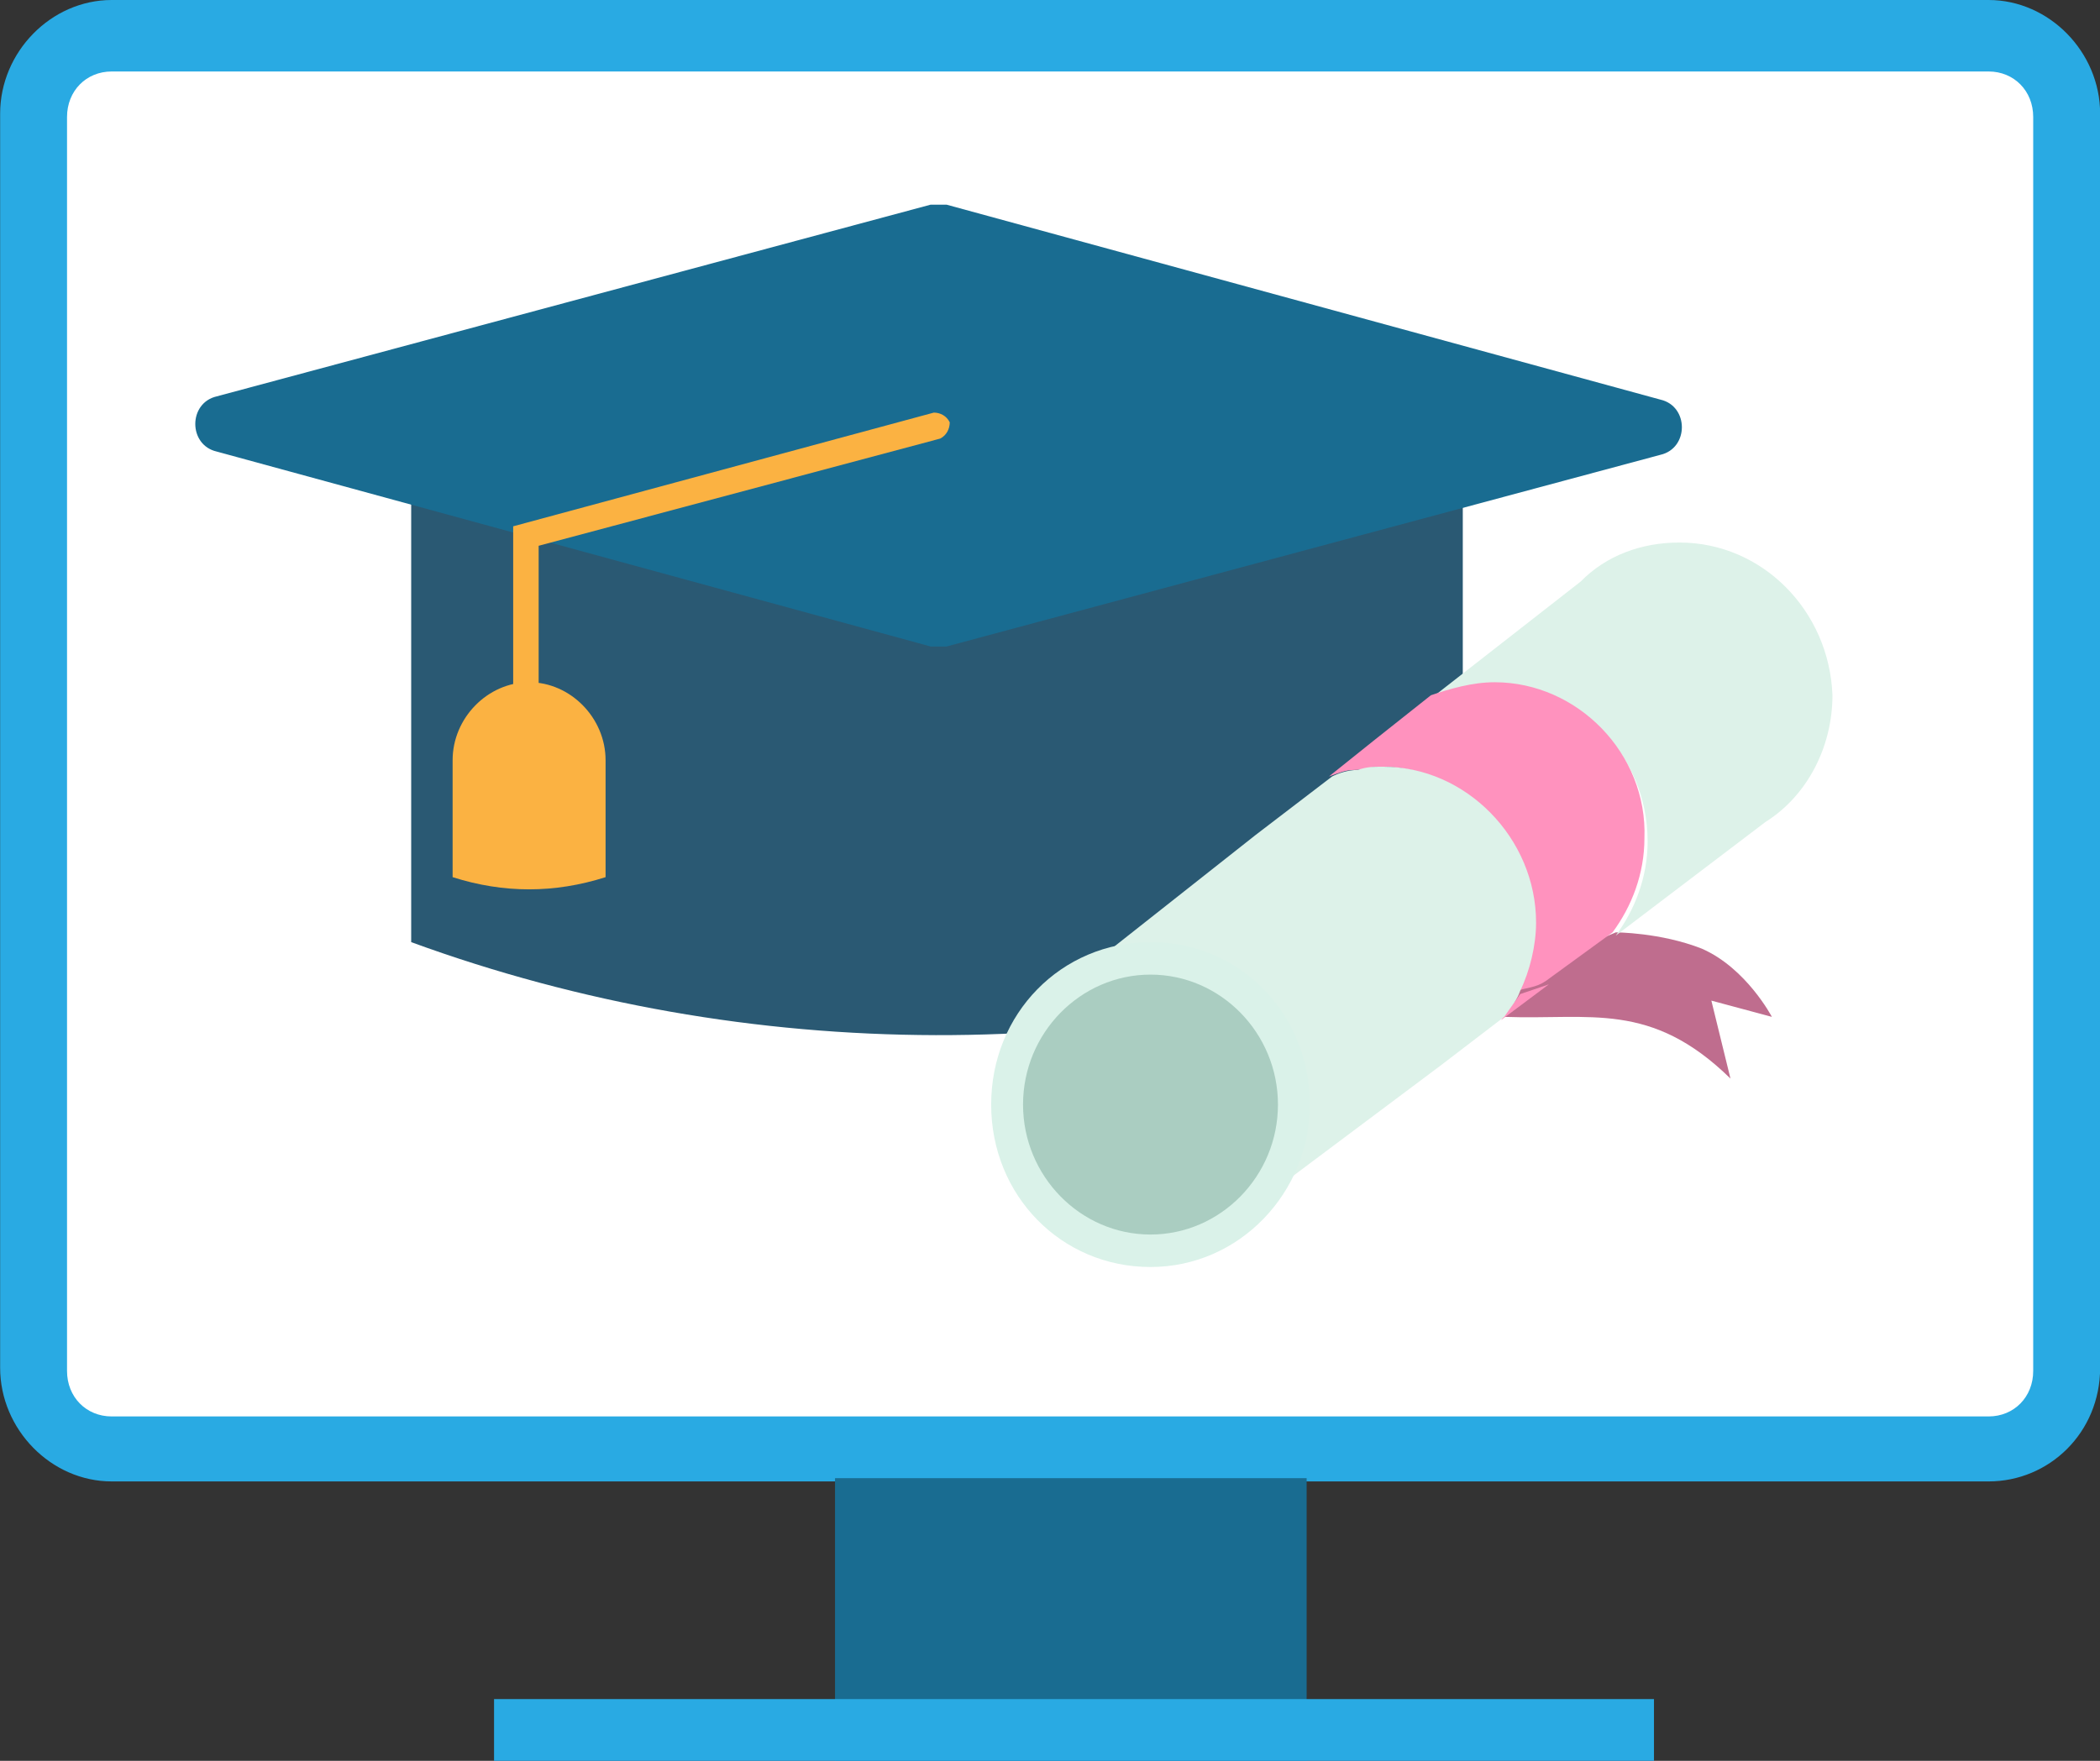 <svg width="62" height="52" viewBox="0 0 62 52" fill="none" xmlns="http://www.w3.org/2000/svg">
<rect x="0" y="0" width="62" height="52" fill="#333333" stroke="none"/>
<path d="M58.711 42.79H3.296C2.073 42.79 1.039 41.734 1.039 40.487V3.454C1.039 2.207 2.073 1.151 3.296 1.151H58.711C59.934 1.151 60.969 2.207 60.969 3.454V40.487C60.969 41.734 60.028 42.79 58.711 42.79Z" fill="white"/>
<path d="M58.711 43.749H3.297C1.509 43.749 0.004 42.214 0.004 40.391V3.358C0.004 1.535 1.509 0 3.297 0H58.711C60.498 0 62.004 1.535 62.004 3.358V40.391C62.004 42.31 60.498 43.749 58.711 43.749ZM3.297 2.111C2.544 2.111 1.979 2.686 1.979 3.454V40.487C1.979 41.255 2.544 41.83 3.297 41.83H58.711C59.463 41.83 60.028 41.255 60.028 40.487V3.454C60.028 2.686 59.463 2.111 58.711 2.111H3.297Z" fill="#29AAE3"/>
<path d="M38.577 43.653H24.653V52H38.577V43.653Z" fill="#196C91"/>
<path d="M48.832 50.177H14.586V52H48.832V50.177Z" fill="#29AAE3"/>
<path d="M12.14 27.823C22.113 31.469 33.12 31.469 43.187 27.919C43.187 22.834 43.187 17.749 43.187 12.664C32.838 12.664 22.489 12.664 12.14 12.568C12.14 17.653 12.14 22.738 12.14 27.823Z" fill="#2A5973"/>
<path d="M6.401 13.336L27.476 19.092C27.57 19.092 27.758 19.092 27.946 19.092L49.02 13.432C49.867 13.24 49.867 11.993 49.02 11.801L27.946 6.044C27.852 6.044 27.664 6.044 27.476 6.044L6.401 11.705C5.554 11.897 5.554 13.144 6.401 13.336Z" fill="#196C91"/>
<path d="M15.527 24.081C15.715 24.081 15.903 23.889 15.903 23.698V16.118L27.758 12.952C27.946 12.856 28.04 12.664 28.04 12.472C27.946 12.28 27.758 12.185 27.57 12.185L15.151 15.543V23.698C15.151 23.985 15.339 24.081 15.527 24.081Z" fill="#FBB242"/>
<path d="M13.363 25.904C14.869 26.384 16.374 26.384 17.879 25.904C17.879 24.753 17.879 23.602 17.879 22.45C17.879 21.203 16.844 20.148 15.621 20.148C14.398 20.148 13.363 21.203 13.363 22.45C13.363 23.602 13.363 24.753 13.363 25.904Z" fill="#FBB242"/>
<path d="M51.09 31.852L50.526 29.55L52.313 30.03C52.313 30.03 51.56 28.59 50.243 28.015C49.02 27.535 47.703 27.535 47.703 27.535C47.703 27.535 41.776 30.03 44.41 30.03C46.95 30.126 48.738 29.55 51.09 31.852Z" fill="#BF6D8E"/>
<path d="M44.316 30.125L45.727 29.07C45.445 29.166 45.163 29.262 44.881 29.358C44.693 29.646 44.504 29.838 44.316 30.125Z" fill="#FF92BE"/>
<path d="M49.585 16.022C48.456 16.022 47.421 16.406 46.668 17.174L42.246 20.627C42.811 20.34 43.469 20.244 44.128 20.244C46.574 20.244 48.644 22.258 48.644 24.849C48.644 25.904 48.268 26.864 47.703 27.631L52.125 24.273C53.348 23.506 54.101 22.067 54.101 20.531C54.007 18.037 52.031 16.022 49.585 16.022Z" fill="#DDF2E9"/>
<path d="M44.128 20.148C43.469 20.148 42.811 20.34 42.246 20.532L40.553 21.875L39.236 22.93C39.518 22.834 39.706 22.738 39.988 22.738C40.271 22.738 40.459 22.642 40.741 22.642C43.187 22.642 45.257 24.657 45.257 27.247C45.257 28.015 45.069 28.686 44.787 29.262C45.069 29.166 45.351 29.166 45.633 28.974L47.609 27.535C48.174 26.768 48.55 25.808 48.55 24.753C48.644 22.258 46.574 20.148 44.128 20.148Z" fill="#FF92BE"/>
<path d="M40.835 22.642C40.553 22.642 40.365 22.642 40.083 22.738C39.8 22.738 39.518 22.834 39.33 22.93L37.072 24.657L31.239 29.262L36.507 35.978L42.529 31.469L44.41 30.03C44.599 29.742 44.787 29.55 44.881 29.262C45.163 28.686 45.351 27.919 45.351 27.247C45.351 24.753 43.281 22.642 40.835 22.642Z" fill="#DDF2E9"/>
<path d="M33.967 36.937C36.305 36.937 38.201 35.005 38.201 32.62C38.201 30.236 36.305 28.303 33.967 28.303C31.629 28.303 29.733 30.236 29.733 32.62C29.733 35.005 31.629 36.937 33.967 36.937Z" fill="#AACDC1"/>
<path d="M33.967 37.417C31.333 37.417 29.263 35.306 29.263 32.62C29.263 29.934 31.333 27.823 33.967 27.823C36.602 27.823 38.671 29.934 38.671 32.62C38.671 35.211 36.602 37.417 33.967 37.417ZM33.967 28.782C31.897 28.782 30.204 30.509 30.204 32.62C30.204 34.731 31.897 36.458 33.967 36.458C36.037 36.458 37.73 34.731 37.73 32.62C37.73 30.509 36.037 28.782 33.967 28.782Z" fill="#DAF2E9"/>
</svg>
